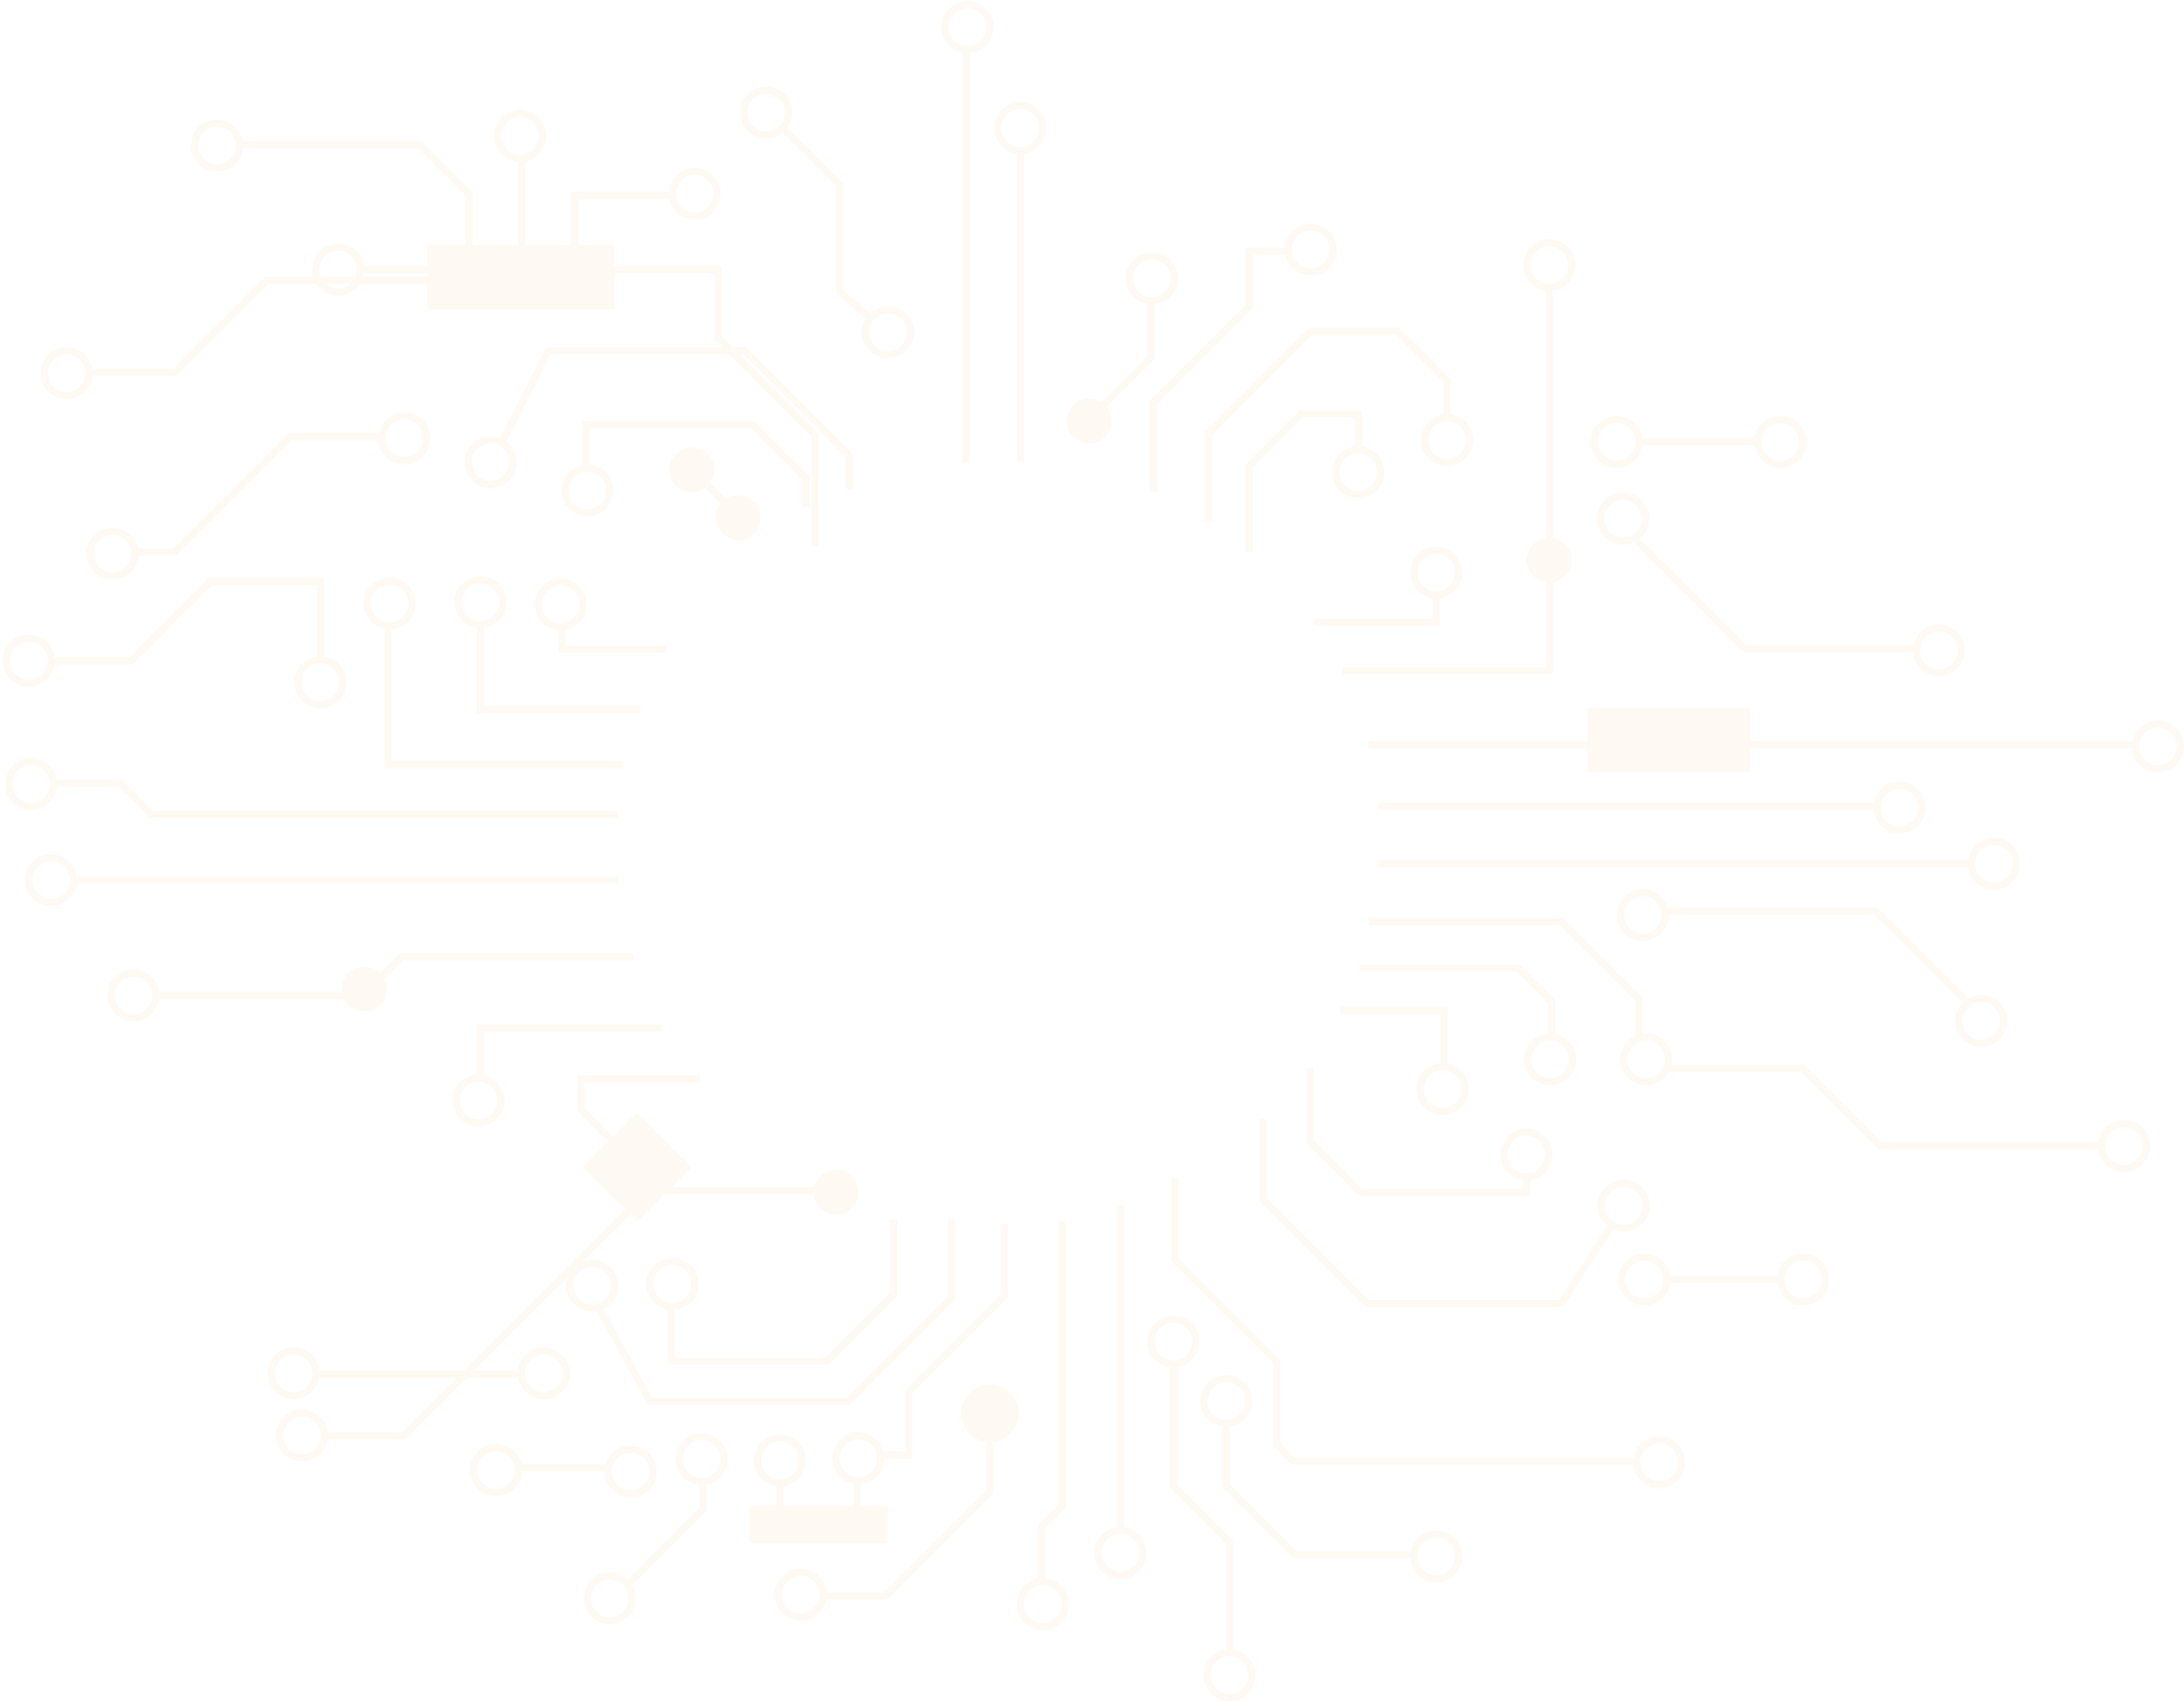 <svg width="814" height="634" viewBox="0 0 814 634" fill="none" xmlns="http://www.w3.org/2000/svg">
<g opacity="0.05">
<path d="M65.782 207.12H51.593C51.404 209.565 50.295 211.847 48.489 213.505C46.683 215.163 44.315 216.074 41.864 216.054C39.413 216.034 37.06 215.084 35.282 213.397C33.503 211.709 32.431 209.409 32.282 206.962C32.134 204.514 32.919 202.101 34.48 200.211C36.04 198.32 38.26 197.092 40.691 196.775C43.122 196.457 45.583 197.075 47.576 198.502C49.57 199.929 50.947 202.06 51.431 204.463H64.682L107.701 161.435H141.169C141.654 159.024 143.035 156.887 145.034 155.455C147.032 154.023 149.5 153.403 151.938 153.721C154.376 154.039 156.602 155.27 158.168 157.166C159.733 159.062 160.521 161.482 160.372 163.936C160.222 166.391 159.147 168.697 157.363 170.39C155.58 172.082 153.22 173.034 150.762 173.054C148.304 173.074 145.929 172.159 144.119 170.496C142.308 168.832 141.196 166.543 141.008 164.091H108.796L65.782 207.12ZM41.93 199.35C40.538 199.35 39.177 199.763 38.02 200.536C36.862 201.31 35.96 202.409 35.428 203.695C34.895 204.982 34.755 206.397 35.027 207.763C35.298 209.128 35.969 210.383 36.953 211.367C37.938 212.352 39.191 213.022 40.557 213.294C41.922 213.566 43.337 213.426 44.623 212.893C45.909 212.36 47.008 211.458 47.782 210.3C48.555 209.143 48.968 207.782 48.968 206.389C48.966 204.523 48.224 202.733 46.905 201.414C45.585 200.094 43.796 199.352 41.93 199.35V199.35ZM150.671 170.398C152.062 170.398 153.422 169.985 154.579 169.211C155.736 168.438 156.637 167.338 157.17 166.052C157.702 164.766 157.841 163.352 157.569 161.987C157.297 160.622 156.627 159.368 155.643 158.384C154.659 157.4 153.405 156.73 152.04 156.458C150.676 156.187 149.261 156.327 147.976 156.859C146.69 157.392 145.591 158.294 144.818 159.451C144.045 160.609 143.633 161.969 143.633 163.361C143.635 165.227 144.377 167.016 145.696 168.336C147.016 169.655 148.805 170.397 150.671 170.398V170.398Z" fill="#FF7A00"/>
<path d="M281.093 156.976L301.588 177.475V188.783H298.932V178.575L279.993 159.632H219.735V173.136C222.18 173.325 224.461 174.435 226.119 176.241C227.777 178.047 228.688 180.415 228.668 182.867C228.648 185.319 227.698 187.672 226.011 189.451C224.324 191.23 222.024 192.302 219.577 192.451C217.13 192.6 214.718 191.814 212.828 190.253C210.937 188.692 209.709 186.472 209.392 184.04C209.075 181.609 209.692 179.147 211.119 177.154C212.546 175.16 214.676 173.782 217.079 173.298V156.976H281.093ZM211.967 182.806C211.966 184.198 212.379 185.559 213.152 186.717C213.925 187.875 215.024 188.778 216.31 189.311C217.596 189.844 219.011 189.984 220.377 189.713C221.742 189.441 222.996 188.771 223.981 187.787C224.965 186.802 225.636 185.548 225.908 184.182C226.179 182.816 226.04 181.401 225.508 180.114C224.975 178.828 224.073 177.728 222.915 176.955C221.758 176.181 220.397 175.768 219.005 175.768C217.139 175.771 215.35 176.513 214.031 177.833C212.711 179.152 211.969 180.942 211.967 182.808V182.806Z" fill="#FF7A00"/>
<path d="M208.22 234.918C205.774 234.731 203.49 233.623 201.829 231.817C200.168 230.011 199.255 227.642 199.273 225.188C199.291 222.734 200.239 220.379 201.926 218.597C203.613 216.816 205.913 215.741 208.361 215.59C210.81 215.439 213.225 216.223 215.118 217.783C217.011 219.344 218.241 221.565 218.56 223.998C218.88 226.431 218.264 228.895 216.838 230.891C215.411 232.887 213.281 234.268 210.876 234.754V240.656H248.384V243.312H208.22V234.918ZM215.986 225.253C215.986 223.861 215.574 222.5 214.801 221.343C214.028 220.186 212.929 219.284 211.643 218.751C210.357 218.218 208.943 218.079 207.578 218.35C206.213 218.622 204.959 219.292 203.975 220.276C202.991 221.261 202.321 222.515 202.05 223.88C201.778 225.245 201.918 226.66 202.45 227.946C202.983 229.232 203.885 230.331 205.042 231.104C206.199 231.878 207.559 232.29 208.951 232.29C210.816 232.288 212.605 231.546 213.924 230.227C215.243 228.908 215.985 227.119 215.986 225.253V225.253Z" fill="#FF7A00"/>
<path d="M177.746 234.05C175.314 233.714 173.1 232.466 171.552 230.56C170.004 228.654 169.237 226.232 169.405 223.782C169.574 221.332 170.666 219.037 172.461 217.361C174.255 215.686 176.619 214.754 179.074 214.754C181.529 214.754 183.893 215.686 185.688 217.361C187.482 219.037 188.574 221.332 188.743 223.782C188.912 226.232 188.144 228.654 186.596 230.56C185.048 232.466 182.834 233.714 180.402 234.05V263.161H238.821V265.817H177.746V234.05ZM186.11 224.449C186.11 223.057 185.698 221.695 184.925 220.537C184.152 219.379 183.052 218.476 181.766 217.943C180.48 217.41 179.065 217.271 177.699 217.542C176.334 217.814 175.08 218.484 174.095 219.469C173.111 220.454 172.44 221.708 172.169 223.074C171.897 224.44 172.037 225.855 172.57 227.142C173.103 228.428 174.005 229.528 175.163 230.301C176.321 231.074 177.682 231.487 179.074 231.487C180.94 231.485 182.728 230.743 184.047 229.423C185.366 228.104 186.108 226.315 186.11 224.449V224.449Z" fill="#FF7A00"/>
<path d="M143.275 234.39C140.866 233.903 138.732 232.521 137.303 230.521C135.874 228.522 135.257 226.054 135.576 223.617C135.896 221.18 137.128 218.955 139.024 217.392C140.92 215.828 143.339 215.043 145.791 215.194C148.244 215.345 150.548 216.422 152.238 218.207C153.927 219.991 154.877 222.351 154.895 224.809C154.912 227.266 153.997 229.639 152.333 231.448C150.669 233.257 148.381 234.367 145.931 234.553V283.685H232.431V286.342H143.275V234.39ZM152.239 224.888C152.239 223.496 151.827 222.134 151.054 220.976C150.28 219.819 149.181 218.916 147.895 218.383C146.609 217.85 145.194 217.71 143.829 217.981C142.463 218.253 141.209 218.923 140.225 219.907C139.24 220.892 138.57 222.146 138.298 223.512C138.026 224.877 138.165 226.293 138.698 227.579C139.231 228.866 140.133 229.966 141.29 230.739C142.448 231.513 143.808 231.926 145.2 231.926C147.066 231.924 148.855 231.182 150.174 229.863C151.494 228.543 152.236 226.754 152.239 224.888Z" fill="#FF7A00"/>
<path d="M215.211 400.781H260.751V403.438H217.867V412.915L228.548 423.599L237.45 414.695L257.728 434.979L237.45 455.262L217.17 434.979L226.669 425.478L215.211 414.015V400.781Z" fill="#FF7A00"/>
<path d="M334.395 454.438V483.075L308.823 508.652H248.691V488.031C246.28 487.553 244.14 486.177 242.703 484.181C241.267 482.186 240.641 479.719 240.952 477.28C241.264 474.84 242.489 472.61 244.381 471.04C246.273 469.469 248.69 468.675 251.144 468.819C253.599 468.962 255.907 470.031 257.604 471.811C259.3 473.591 260.258 475.949 260.284 478.408C260.309 480.867 259.401 483.244 257.742 485.059C256.084 486.874 253.798 487.992 251.347 488.186V505.996H307.723L331.739 481.974V454.438H334.395ZM257.628 478.523C257.628 477.131 257.216 475.77 256.442 474.612C255.669 473.454 254.569 472.552 253.283 472.019C251.997 471.486 250.582 471.347 249.216 471.619C247.851 471.891 246.597 472.561 245.613 473.546C244.629 474.531 243.958 475.785 243.687 477.151C243.416 478.517 243.556 479.932 244.089 481.219C244.622 482.505 245.524 483.604 246.682 484.378C247.839 485.151 249.2 485.563 250.592 485.563C252.458 485.561 254.247 484.819 255.566 483.499C256.886 482.179 257.627 480.39 257.628 478.523V478.523Z" fill="#FF7A00"/>
<path d="M355.905 454.437V484.269L316.979 523.202L316.589 523.592H241.465L222.367 488.672C219.949 489.09 217.463 488.576 215.409 487.233C213.356 485.889 211.888 483.817 211.302 481.434C210.716 479.05 211.055 476.534 212.252 474.391C213.448 472.248 215.412 470.639 217.748 469.887C220.084 469.136 222.618 469.298 224.838 470.342C227.059 471.386 228.801 473.233 229.714 475.511C230.627 477.79 230.642 480.329 229.756 482.618C228.87 484.907 227.15 486.774 224.941 487.844L243.039 520.935H315.489L353.25 483.169V454.437H355.905ZM227.759 479.12C227.759 477.728 227.346 476.367 226.573 475.21C225.8 474.053 224.701 473.151 223.415 472.618C222.13 472.085 220.715 471.946 219.35 472.218C217.985 472.489 216.732 473.159 215.748 474.144C214.764 475.128 214.094 476.382 213.822 477.747C213.551 479.112 213.69 480.527 214.222 481.813C214.755 483.099 215.657 484.198 216.814 484.971C217.971 485.745 219.331 486.157 220.723 486.157C222.588 486.155 224.375 485.412 225.693 484.093C227.011 482.773 227.753 480.985 227.754 479.12H227.759Z" fill="#FF7A00"/>
<path d="M289.32 553.866C286.888 553.529 284.674 552.282 283.126 550.376C281.578 548.47 280.81 546.048 280.979 543.598C281.147 541.148 282.239 538.853 284.034 537.177C285.829 535.501 288.193 534.569 290.648 534.569C293.103 534.569 295.467 535.501 297.261 537.177C299.056 538.853 300.148 541.148 300.317 543.598C300.485 546.048 299.718 548.47 298.17 550.376C296.622 552.282 294.408 553.529 291.976 553.866V561.251H317.997V552.983C316.305 552.639 314.735 551.85 313.45 550.697C312.165 549.544 311.211 548.068 310.687 546.423C310.163 544.778 310.088 543.022 310.47 541.338C310.851 539.654 311.675 538.102 312.857 536.843C314.039 535.584 315.535 534.664 317.191 534.177C318.848 533.69 320.604 533.655 322.279 534.074C323.954 534.494 325.486 535.353 326.717 536.563C327.949 537.773 328.835 539.29 329.284 540.957H337.425V518.129L372.974 482.572V456.229H375.63V483.679L340.081 519.23V543.614H329.612C329.576 546.034 328.637 548.353 326.979 550.116C325.322 551.88 323.065 552.959 320.653 553.144V561.251H330.86V574.996H279.478V561.251H289.32V553.866ZM297.659 544.26C297.66 542.868 297.247 541.507 296.474 540.349C295.701 539.191 294.602 538.288 293.316 537.755C292.03 537.222 290.615 537.082 289.25 537.354C287.884 537.625 286.63 538.295 285.645 539.28C284.661 540.264 283.99 541.518 283.719 542.884C283.447 544.25 283.586 545.665 284.119 546.952C284.651 548.238 285.553 549.338 286.711 550.111C287.868 550.885 289.229 551.298 290.621 551.298C292.487 551.296 294.276 550.554 295.595 549.235C296.915 547.916 297.657 546.127 297.659 544.26V544.26ZM326.96 543.481C326.961 542.089 326.548 540.728 325.775 539.57C325.002 538.412 323.903 537.509 322.617 536.976C321.331 536.443 319.916 536.303 318.551 536.574C317.185 536.846 315.931 537.516 314.946 538.5C313.962 539.485 313.291 540.739 313.02 542.105C312.748 543.47 312.887 544.886 313.42 546.172C313.952 547.459 314.854 548.558 316.012 549.332C317.169 550.106 318.53 550.519 319.922 550.519C321.788 550.516 323.576 549.774 324.896 548.455C326.215 547.136 326.958 545.347 326.96 543.481V543.481Z" fill="#FF7A00"/>
<path d="M455.707 554.344V531.722C453.275 531.385 451.061 530.138 449.513 528.232C447.965 526.326 447.198 523.904 447.366 521.454C447.535 519.004 448.627 516.709 450.421 515.033C452.216 513.357 454.58 512.425 457.035 512.425C459.49 512.425 461.854 513.357 463.649 515.033C465.443 516.709 466.535 519.004 466.704 521.454C466.873 523.904 466.105 526.326 464.557 528.232C463.009 530.138 460.795 531.385 458.363 531.722V553.237L483.278 578.153H525.805C526.289 575.742 527.67 573.605 529.669 572.173C531.668 570.741 534.135 570.122 536.573 570.439C539.011 570.757 541.238 571.988 542.803 573.884C544.369 575.78 545.156 578.2 545.007 580.655C544.858 583.109 543.783 585.416 541.999 587.108C540.215 588.8 537.856 589.752 535.398 589.772C532.939 589.792 530.565 588.878 528.754 587.214C526.944 585.55 525.832 583.261 525.643 580.81H482.171L455.707 554.344ZM464.071 522.121C464.071 520.728 463.659 519.367 462.886 518.209C462.113 517.051 461.013 516.148 459.727 515.615C458.441 515.082 457.026 514.943 455.66 515.214C454.295 515.486 453.041 516.156 452.056 517.141C451.072 518.125 450.401 519.38 450.13 520.746C449.858 522.112 449.998 523.527 450.531 524.814C451.064 526.1 451.966 527.2 453.124 527.973C454.282 528.746 455.643 529.159 457.035 529.158C458.902 529.156 460.691 528.413 462.011 527.091C463.33 525.77 464.071 523.979 464.071 522.112V522.121ZM535.304 587.108C536.696 587.107 538.056 586.694 539.213 585.921C540.369 585.147 541.271 584.048 541.803 582.762C542.335 581.476 542.474 580.061 542.202 578.696C541.931 577.331 541.26 576.077 540.276 575.093C539.292 574.109 538.039 573.439 536.674 573.168C535.309 572.896 533.894 573.036 532.609 573.569C531.323 574.101 530.225 575.003 529.452 576.161C528.679 577.318 528.266 578.678 528.266 580.07C528.268 581.936 529.01 583.726 530.33 585.045C531.649 586.365 533.438 587.106 535.304 587.108V587.108Z" fill="#FF7A00"/>
<path d="M481.429 545.858L474.526 538.955V508.01L436.976 470.461L436.587 470.071V439.043H439.243V468.971L476.793 506.527L477.182 506.914V537.864L482.529 543.21H608.793V543.394C609.198 540.965 610.514 538.782 612.471 537.288C614.428 535.794 616.881 535.102 619.33 535.352C621.779 535.601 624.042 536.774 625.657 538.633C627.273 540.491 628.12 542.894 628.028 545.355C627.935 547.816 626.91 550.149 625.159 551.881C623.409 553.612 621.065 554.612 618.603 554.677C616.142 554.742 613.749 553.868 611.909 552.231C610.07 550.595 608.922 548.319 608.7 545.866L481.429 545.858ZM618.352 552.016C619.743 552.016 621.103 551.603 622.261 550.83C623.418 550.057 624.319 548.958 624.852 547.672C625.384 546.386 625.524 544.971 625.252 543.606C624.981 542.241 624.311 540.987 623.327 540.002C622.343 539.018 621.089 538.348 619.724 538.076C618.359 537.805 616.945 537.944 615.659 538.477C614.373 539.009 613.275 539.912 612.501 541.069C611.728 542.226 611.316 543.587 611.316 544.979C611.315 546.846 612.056 548.637 613.375 549.959C614.695 551.28 616.485 552.023 618.352 552.025V552.016Z" fill="#FF7A00"/>
<path d="M506.501 445.668L486.903 426.065V398.026H489.559V424.965L507.601 443.011H567.562V439.892C565.13 439.556 562.916 438.309 561.368 436.403C559.82 434.497 559.053 432.074 559.221 429.624C559.39 427.174 560.482 424.879 562.277 423.204C564.071 421.528 566.435 420.596 568.89 420.596C571.345 420.596 573.709 421.528 575.504 423.204C577.299 424.879 578.391 427.174 578.559 429.624C578.728 432.074 577.96 434.497 576.412 436.403C574.864 438.309 572.65 439.556 570.218 439.892V445.664L506.501 445.668ZM575.926 430.296C575.927 428.903 575.514 427.542 574.741 426.384C573.968 425.226 572.868 424.323 571.582 423.79C570.296 423.257 568.881 423.117 567.515 423.389C566.15 423.661 564.896 424.331 563.911 425.316C562.927 426.3 562.257 427.555 561.985 428.921C561.714 430.286 561.853 431.702 562.386 432.989C562.919 434.275 563.821 435.374 564.979 436.148C566.137 436.921 567.498 437.334 568.89 437.333C570.756 437.331 572.544 436.589 573.863 435.27C575.182 433.951 575.924 432.162 575.926 430.296V430.296Z" fill="#FF7A00"/>
<path d="M622.507 478.192C622.171 480.624 620.924 482.839 619.018 484.387C617.113 485.936 614.69 486.703 612.241 486.535C609.792 486.366 607.498 485.274 605.822 483.479C604.147 481.684 603.215 479.319 603.215 476.864C603.215 474.408 604.147 472.044 605.822 470.248C607.498 468.453 609.792 467.361 612.241 467.193C614.69 467.024 617.113 467.791 619.018 469.34C620.924 470.888 622.171 473.103 622.507 475.535H662.458C662.795 473.103 664.042 470.888 665.947 469.34C667.853 467.791 670.275 467.024 672.724 467.193C675.174 467.361 677.468 468.453 679.143 470.248C680.819 472.044 681.75 474.408 681.75 476.864C681.75 479.319 680.819 481.684 679.143 483.479C677.468 485.274 675.174 486.366 672.724 486.535C670.275 486.703 667.853 485.936 665.947 484.387C664.042 482.839 662.795 480.624 662.458 478.192H622.507ZM612.906 469.826C611.515 469.827 610.154 470.24 608.998 471.013C607.841 471.787 606.939 472.886 606.407 474.172C605.875 475.458 605.736 476.873 606.008 478.238C606.279 479.603 606.95 480.857 607.934 481.841C608.918 482.825 610.172 483.495 611.536 483.766C612.901 484.037 614.316 483.898 615.601 483.365C616.887 482.832 617.985 481.931 618.758 480.773C619.531 479.616 619.944 478.255 619.944 476.864C619.943 474.997 619.202 473.206 617.882 471.886C616.562 470.565 614.773 469.823 612.906 469.822V469.826ZM672.066 483.897C673.457 483.896 674.817 483.483 675.974 482.71C677.131 481.936 678.032 480.837 678.565 479.551C679.097 478.265 679.236 476.85 678.964 475.485C678.692 474.12 678.022 472.866 677.038 471.882C676.054 470.898 674.8 470.228 673.436 469.957C672.071 469.685 670.656 469.825 669.371 470.358C668.085 470.89 666.986 471.792 666.213 472.95C665.44 474.107 665.028 475.467 665.028 476.859C665.03 478.726 665.772 480.515 667.091 481.834C668.411 483.154 670.2 483.896 672.066 483.897V483.897Z" fill="#FF7A00"/>
<path d="M539.584 396.375C541.994 396.86 544.131 398.241 545.562 400.24C546.994 402.239 547.613 404.708 547.296 407.146C546.978 409.584 545.747 411.812 543.852 413.377C541.956 414.943 539.537 415.731 537.083 415.582C534.629 415.432 532.323 414.357 530.631 412.573C528.939 410.789 527.987 408.429 527.967 405.97C527.948 403.511 528.862 401.136 530.525 399.325C532.188 397.514 534.476 396.402 536.928 396.214V377.924H499.42V375.267H539.584V396.375ZM530.622 405.877C530.622 407.269 531.034 408.63 531.807 409.788C532.581 410.946 533.68 411.849 534.966 412.382C536.252 412.915 537.667 413.055 539.033 412.783C540.398 412.512 541.653 411.841 542.637 410.857C543.621 409.872 544.292 408.617 544.563 407.252C544.835 405.886 544.695 404.47 544.162 403.184C543.629 401.897 542.727 400.798 541.569 400.025C540.411 399.251 539.05 398.839 537.658 398.839C535.793 398.841 534.005 399.584 532.686 400.903C531.367 402.222 530.625 404.011 530.622 405.877Z" fill="#FF7A00"/>
<path d="M579.63 372.766V385.327C582.041 385.811 584.179 387.193 585.611 389.193C587.042 391.192 587.662 393.661 587.345 396.1C587.027 398.539 585.796 400.767 583.9 402.333C582.004 403.899 579.584 404.687 577.129 404.538C574.675 404.388 572.368 403.313 570.676 401.528C568.983 399.744 568.031 397.383 568.012 394.924C567.992 392.464 568.906 390.089 570.57 388.277C572.234 386.466 574.523 385.354 576.975 385.165V373.875L565.204 362.102H506.604V359.446H566.305L579.63 372.766ZM570.667 394.83C570.667 396.223 571.08 397.584 571.853 398.741C572.626 399.899 573.725 400.801 575.011 401.334C576.298 401.867 577.713 402.007 579.078 401.735C580.443 401.463 581.697 400.793 582.682 399.808C583.666 398.824 584.336 397.569 584.608 396.204C584.879 394.838 584.74 393.423 584.207 392.136C583.675 390.85 582.772 389.751 581.615 388.977C580.458 388.204 579.097 387.791 577.705 387.791C575.839 387.793 574.05 388.535 572.73 389.855C571.411 391.174 570.669 392.964 570.667 394.83V394.83Z" fill="#FF7A00"/>
<path d="M671.239 399.427H622.059C621.327 400.78 620.285 401.939 619.017 402.809C617.749 403.68 616.292 404.235 614.767 404.431C613.242 404.627 611.692 404.457 610.246 403.935C608.799 403.413 607.498 402.555 606.449 401.431C605.399 400.306 604.633 398.949 604.212 397.469C603.791 395.99 603.728 394.432 604.028 392.924C604.328 391.415 604.983 390 605.938 388.795C606.893 387.59 608.121 386.629 609.521 385.992V372.951L581.324 344.745H510.175V342.089H582.431L612.188 371.851V385.213C612.638 385.148 613.092 385.115 613.546 385.115C614.985 385.116 616.406 385.436 617.706 386.054C619.005 386.672 620.151 387.571 621.06 388.687C621.969 389.803 622.619 391.107 622.961 392.504C623.304 393.902 623.331 395.359 623.041 396.769H672.35L701.328 425.751H781.994C782.331 423.318 783.578 421.103 785.484 419.554C787.39 418.005 789.812 417.237 792.262 417.406C794.712 417.574 797.007 418.667 798.683 420.462C800.359 422.258 801.291 424.623 801.291 427.079C801.291 429.535 800.359 431.9 798.683 433.696C797.007 435.491 794.712 436.584 792.262 436.752C789.812 436.921 787.39 436.153 785.484 434.604C783.578 433.055 782.331 430.841 781.994 428.407H700.217L671.239 399.427ZM613.535 387.774C612.144 387.774 610.784 388.188 609.627 388.961C608.47 389.735 607.569 390.834 607.037 392.12C606.504 393.406 606.366 394.821 606.637 396.186C606.909 397.551 607.579 398.805 608.563 399.789C609.547 400.773 610.801 401.443 612.166 401.714C613.531 401.985 614.945 401.846 616.231 401.313C617.516 400.78 618.615 399.878 619.388 398.721C620.161 397.564 620.574 396.203 620.574 394.812C620.572 392.945 619.83 391.156 618.51 389.836C617.19 388.517 615.401 387.775 613.535 387.774V387.774ZM791.582 434.121C792.974 434.122 794.335 433.709 795.493 432.936C796.65 432.162 797.553 431.063 798.086 429.777C798.619 428.491 798.759 427.075 798.487 425.709C798.216 424.344 797.546 423.089 796.562 422.104C795.577 421.12 794.323 420.449 792.958 420.177C791.593 419.905 790.177 420.044 788.891 420.577C787.605 421.11 786.506 422.012 785.732 423.17C784.959 424.328 784.546 425.689 784.546 427.081C784.548 428.947 785.29 430.736 786.609 432.056C787.928 433.375 789.716 434.118 791.582 434.121V434.121Z" fill="#FF7A00"/>
<path d="M513.155 320.572H733.594C733.931 318.139 735.177 315.925 737.083 314.376C738.989 312.827 741.411 312.06 743.86 312.229C746.31 312.397 748.604 313.489 750.279 315.285C751.954 317.08 752.886 319.444 752.886 321.9C752.886 324.356 751.954 326.72 750.279 328.515C748.604 330.31 746.31 331.402 743.86 331.571C741.411 331.739 738.989 330.972 737.083 329.423C735.177 327.875 733.931 325.661 733.594 323.228H513.155V320.572ZM743.182 328.937C744.574 328.938 745.935 328.525 747.093 327.752C748.251 326.978 749.153 325.879 749.686 324.593C750.219 323.306 750.359 321.89 750.087 320.525C749.816 319.159 749.145 317.904 748.161 316.92C747.176 315.935 745.922 315.265 744.557 314.993C743.191 314.721 741.776 314.861 740.49 315.394C739.204 315.927 738.104 316.83 737.331 317.988C736.558 319.146 736.146 320.507 736.146 321.9C736.147 323.767 736.889 325.558 738.209 326.878C739.529 328.198 741.319 328.941 743.186 328.942L743.182 328.937Z" fill="#FF7A00"/>
<path d="M489.893 233.246V230.59H533.974V222.994C531.542 222.658 529.328 221.411 527.78 219.505C526.232 217.599 525.465 215.176 525.633 212.726C525.802 210.276 526.894 207.981 528.688 206.306C530.483 204.63 532.847 203.698 535.302 203.698C537.757 203.698 540.121 204.63 541.916 206.306C543.71 207.981 544.802 210.276 544.971 212.726C545.14 215.176 544.372 217.599 542.824 219.505C541.276 221.411 539.062 222.658 536.63 222.994V233.246H489.893ZM542.347 213.391C542.347 211.999 541.934 210.637 541.161 209.48C540.387 208.322 539.288 207.42 538.002 206.887C536.715 206.354 535.3 206.215 533.935 206.487C532.57 206.759 531.316 207.429 530.331 208.414C529.347 209.399 528.677 210.653 528.406 212.019C528.134 213.385 528.274 214.8 528.807 216.087C529.34 217.373 530.243 218.472 531.4 219.245C532.558 220.019 533.919 220.431 535.311 220.431C537.175 220.427 538.962 219.683 540.279 218.364C541.596 217.044 542.337 215.256 542.338 213.391H542.347Z" fill="#FF7A00"/>
<path d="M464.268 205.876V173.055L484.463 152.854H507.552V166.394C509.985 166.73 512.199 167.978 513.748 169.884C515.296 171.79 516.064 174.214 515.895 176.664C515.727 179.115 514.634 181.41 512.839 183.086C511.044 184.762 508.68 185.695 506.224 185.695C503.768 185.695 501.404 184.762 499.609 183.086C497.814 181.41 496.722 179.115 496.553 176.664C496.384 174.214 497.152 171.79 498.7 169.884C500.249 167.978 502.463 166.73 504.896 166.394V155.511H485.563L466.923 174.155V205.876H464.268ZM499.186 175.99C499.185 177.383 499.598 178.744 500.371 179.902C501.144 181.06 502.243 181.963 503.529 182.496C504.815 183.029 506.23 183.169 507.596 182.897C508.961 182.626 510.215 181.956 511.2 180.971C512.184 179.987 512.855 178.732 513.127 177.367C513.398 176.001 513.259 174.586 512.727 173.299C512.194 172.013 511.292 170.913 510.134 170.139C508.977 169.366 507.616 168.953 506.224 168.953C504.358 168.955 502.568 169.697 501.248 171.017C499.929 172.338 499.187 174.128 499.186 175.995V175.99Z" fill="#FF7A00"/>
<path d="M112.536 525.257C114.875 525.26 117.135 526.108 118.899 527.645C120.662 529.182 121.812 531.305 122.135 533.622H150.118L241.309 442.426H303.459C303.941 440.377 305.177 438.585 306.921 437.407C308.665 436.229 310.788 435.751 312.869 436.068C314.949 436.386 316.833 437.475 318.147 439.12C319.46 440.765 320.106 442.844 319.955 444.943C319.805 447.043 318.869 449.009 317.335 450.449C315.801 451.89 313.78 452.7 311.676 452.717C309.571 452.735 307.538 451.959 305.98 450.544C304.422 449.129 303.454 447.179 303.268 445.082H242.418L151.226 536.279H122.144C121.889 538.122 121.109 539.853 119.897 541.265C118.686 542.676 117.094 543.71 115.311 544.241C113.528 544.772 111.63 544.779 109.843 544.261C108.057 543.742 106.457 542.721 105.235 541.318C104.013 539.915 103.221 538.19 102.953 536.348C102.685 534.507 102.952 532.628 103.722 530.934C104.493 529.241 105.735 527.805 107.299 526.798C108.864 525.791 110.685 525.256 112.545 525.257H112.536ZM112.536 541.99C113.928 541.99 115.289 541.577 116.446 540.804C117.604 540.03 118.506 538.931 119.038 537.644C119.571 536.358 119.71 534.943 119.439 533.577C119.167 532.212 118.497 530.957 117.513 529.973C116.528 528.988 115.274 528.318 113.909 528.046C112.544 527.775 111.129 527.914 109.843 528.447C108.557 528.98 107.457 529.882 106.684 531.039C105.911 532.197 105.498 533.558 105.498 534.951C105.5 536.817 106.242 538.607 107.561 539.926C108.881 541.246 110.67 541.988 112.536 541.99Z" fill="#FF7A00"/>
<path d="M19.041 318.282C21.381 318.285 23.64 319.133 25.404 320.67C27.168 322.207 28.317 324.33 28.64 326.648H230.525V329.304H28.64C28.385 331.147 27.605 332.878 26.393 334.29C25.182 335.702 23.59 336.735 21.807 337.266C20.024 337.798 18.126 337.804 16.34 337.286C14.553 336.768 12.953 335.746 11.731 334.343C10.51 332.94 9.717 331.215 9.449 329.374C9.181 327.533 9.448 325.653 10.219 323.96C10.989 322.266 12.231 320.83 13.795 319.824C15.36 318.817 17.181 318.282 19.041 318.282ZM19.041 335.013C20.433 335.013 21.793 334.601 22.95 333.827C24.107 333.054 25.009 331.955 25.541 330.669C26.074 329.383 26.213 327.968 25.942 326.603C25.67 325.238 25 323.984 24.016 323C23.032 322.015 21.779 321.345 20.414 321.074C19.049 320.802 17.634 320.942 16.349 321.474C15.063 322.007 13.964 322.909 13.191 324.066C12.418 325.223 12.005 326.584 12.005 327.976C12.007 329.842 12.749 331.631 14.068 332.95C15.387 334.27 17.175 335.012 19.041 335.013Z" fill="#FF7A00"/>
<path d="M11.635 282.495C13.923 282.498 16.136 283.31 17.884 284.786C19.632 286.262 20.803 288.309 21.189 290.564H45.345L56.995 302.218H230.31V304.874H55.9L44.249 293.221H21.28C21.081 295.083 20.347 296.848 19.166 298.302C17.985 299.755 16.409 300.836 14.627 301.412C12.846 301.989 10.935 302.037 9.127 301.551C7.319 301.065 5.69 300.065 4.438 298.672C3.186 297.28 2.363 295.554 2.071 293.704C1.778 291.854 2.028 289.959 2.789 288.248C3.55 286.537 4.791 285.083 6.361 284.062C7.93 283.041 9.762 282.497 11.635 282.495ZM11.635 299.229C13.027 299.229 14.388 298.817 15.546 298.044C16.704 297.27 17.606 296.171 18.139 294.884C18.672 293.598 18.812 292.182 18.54 290.816C18.269 289.451 17.598 288.196 16.614 287.212C15.629 286.227 14.375 285.556 13.01 285.285C11.644 285.013 10.229 285.153 8.943 285.686C7.657 286.219 6.557 287.122 5.784 288.28C5.011 289.438 4.599 290.799 4.599 292.191C4.603 294.056 5.346 295.843 6.665 297.161C7.984 298.479 9.771 299.22 11.635 299.222V299.229Z" fill="#FF7A00"/>
<path d="M330.942 133.511C329.219 133.511 327.527 133.053 326.04 132.181C324.554 131.31 323.326 130.058 322.485 128.554C321.643 127.05 321.218 125.349 321.252 123.626C321.287 121.903 321.781 120.22 322.682 118.752L311.691 109.496V69.387L291.714 49.408C289.821 50.979 287.402 51.772 284.946 51.627C282.491 51.482 280.182 50.411 278.485 48.629C276.789 46.847 275.832 44.488 275.808 42.028C275.784 39.567 276.694 37.19 278.355 35.375C280.016 33.56 282.303 32.443 284.756 32.25C287.208 32.057 289.642 32.803 291.566 34.335C293.49 35.868 294.761 38.074 295.122 40.508C295.482 42.942 294.906 45.422 293.509 47.447L314.347 68.287V108.252L324.366 116.686C325.525 115.615 326.927 114.843 328.452 114.438C329.976 114.032 331.576 114.004 333.114 114.358C334.651 114.711 336.079 115.435 337.273 116.466C338.468 117.497 339.392 118.804 339.967 120.273C340.542 121.742 340.749 123.33 340.571 124.898C340.393 126.466 339.835 127.966 338.945 129.269C338.055 130.572 336.861 131.638 335.466 132.375C334.071 133.111 332.517 133.496 330.94 133.495L330.942 133.511ZM285.535 34.906C284.143 34.906 282.782 35.318 281.624 36.091C280.466 36.865 279.564 37.964 279.031 39.25C278.498 40.536 278.358 41.952 278.63 43.318C278.901 44.684 279.571 45.938 280.555 46.923C281.539 47.907 282.794 48.578 284.159 48.85C285.524 49.122 286.939 48.983 288.226 48.45C289.512 47.917 290.611 47.015 291.385 45.857C292.158 44.699 292.571 43.338 292.571 41.946C292.571 40.078 291.83 38.288 290.511 36.966C289.191 35.645 287.402 34.902 285.535 34.899V34.906ZM330.942 116.779C329.55 116.78 328.19 117.193 327.034 117.966C325.877 118.74 324.975 119.839 324.443 121.125C323.911 122.411 323.772 123.826 324.044 125.191C324.315 126.556 324.986 127.81 325.97 128.794C326.954 129.778 328.207 130.448 329.572 130.719C330.937 130.991 332.352 130.851 333.637 130.318C334.923 129.786 336.021 128.884 336.794 127.726C337.567 126.569 337.98 125.209 337.98 123.817C337.98 121.949 337.239 120.158 335.919 118.837C334.599 117.516 332.809 116.774 330.942 116.773V116.779Z" fill="#FF7A00"/>
<path d="M20.298 245.027H48.245L77.811 215.445H120.914V244.74C123.34 245.125 125.53 246.417 127.04 248.354C128.551 250.291 129.27 252.73 129.052 255.177C128.835 257.625 127.697 259.898 125.868 261.538C124.039 263.179 121.656 264.064 119.2 264.015C116.744 263.966 114.399 262.986 112.637 261.274C110.875 259.562 109.829 257.244 109.709 254.79C109.59 252.336 110.406 249.928 111.993 248.053C113.579 246.178 115.819 244.974 118.258 244.687V218.102H78.918L49.342 247.684H20.267C19.894 250.114 18.613 252.311 16.683 253.833C14.753 255.354 12.317 256.086 9.868 255.88C7.419 255.675 5.139 254.548 3.489 252.726C1.839 250.904 0.942 248.524 0.979 246.066C1.016 243.608 1.984 241.256 3.688 239.485C5.392 237.713 7.704 236.655 10.158 236.523C12.612 236.391 15.025 237.196 16.909 238.774C18.792 240.353 20.007 242.588 20.307 245.027H20.298ZM112.369 254.312C112.368 255.704 112.781 257.066 113.554 258.224C114.327 259.382 115.426 260.284 116.712 260.817C117.998 261.351 119.413 261.49 120.779 261.219C122.144 260.947 123.398 260.277 124.383 259.293C125.367 258.308 126.038 257.054 126.31 255.688C126.581 254.323 126.442 252.907 125.909 251.621C125.377 250.334 124.475 249.235 123.317 248.461C122.16 247.687 120.799 247.274 119.407 247.274C117.54 247.275 115.75 248.016 114.429 249.336C113.109 250.655 112.365 252.445 112.362 254.312H112.369ZM10.686 239.165C9.294 239.165 7.934 239.578 6.777 240.351C5.62 241.125 4.718 242.224 4.186 243.51C3.653 244.796 3.514 246.211 3.785 247.576C4.057 248.941 4.727 250.195 5.711 251.179C6.695 252.163 7.948 252.834 9.313 253.105C10.678 253.377 12.093 253.237 13.378 252.705C14.664 252.172 15.763 251.27 16.536 250.113C17.309 248.955 17.722 247.595 17.722 246.203C17.72 244.336 16.977 242.546 15.657 241.226C14.336 239.907 12.546 239.165 10.679 239.165H10.686Z" fill="#FF7A00"/>
<path d="M135.612 99.176H268.961V125.352L305.107 161.509V203.557H302.451V162.609L266.305 126.454V101.833H135.612C135.276 104.265 134.029 106.48 132.124 108.028C130.218 109.577 127.796 110.344 125.347 110.176C122.897 110.007 120.603 108.915 118.928 107.12C117.252 105.324 116.32 102.96 116.32 100.504C116.32 98.049 117.252 95.684 118.928 93.889C120.603 92.094 122.897 91.002 125.347 90.833C127.796 90.665 130.218 91.432 132.124 92.981C134.029 94.529 135.276 96.744 135.612 99.176ZM126.014 93.467C124.622 93.467 123.262 93.88 122.105 94.653C120.948 95.426 120.046 96.525 119.513 97.811C118.981 99.097 118.841 100.512 119.113 101.877C119.384 103.243 120.055 104.497 121.039 105.481C122.023 106.465 123.276 107.135 124.641 107.407C126.006 107.678 127.421 107.539 128.706 107.006C129.992 106.474 131.091 105.572 131.864 104.414C132.637 103.257 133.05 101.896 133.05 100.504C133.047 98.64 132.306 96.852 130.989 95.533C129.671 94.214 127.884 93.471 126.02 93.467H126.014Z" fill="#FF7A00"/>
<path d="M258.943 81.93C256.707 81.926 254.541 81.152 252.809 79.736C251.078 78.32 249.889 76.351 249.441 74.159H215.459V91.291H229.069V115.2H159.166V105.772H99.944L65.594 140.133H34.48C34.221 142.577 33.044 144.83 31.188 146.439C29.331 148.048 26.934 148.892 24.479 148.801C22.024 148.71 19.696 147.69 17.963 145.948C16.231 144.206 15.225 141.872 15.147 139.416C15.069 136.961 15.926 134.567 17.545 132.719C19.163 130.871 21.423 129.706 23.867 129.46C26.311 129.213 28.757 129.904 30.711 131.392C32.666 132.88 33.983 135.055 34.396 137.477H64.496L98.85 103.115H159.168V91.296H173.372V72.723L155.928 55.274H90.533C90.273 57.718 89.094 59.973 87.235 61.582C85.377 63.19 82.976 64.033 80.52 63.939C78.064 63.845 75.736 62.821 74.005 61.075C72.275 59.329 71.272 56.991 71.199 54.534C71.126 52.077 71.99 49.683 73.614 47.838C75.238 45.993 77.502 44.834 79.949 44.595C82.395 44.356 84.841 45.055 86.791 46.551C88.742 48.047 90.051 50.228 90.455 52.653V52.617H157.025L176.026 71.622V91.296H193.088V60.323C190.642 60.137 188.358 59.028 186.697 57.222C185.036 55.416 184.123 53.047 184.14 50.593C184.158 48.14 185.107 45.784 186.794 44.002C188.481 42.221 190.781 41.146 193.229 40.995C195.678 40.844 198.092 41.628 199.986 43.189C201.879 44.75 203.109 46.971 203.428 49.404C203.747 51.837 203.132 54.3 201.705 56.297C200.279 58.293 198.148 59.674 195.744 60.16V91.296H212.803V71.507H249.28C249.422 69.626 250.11 67.828 251.259 66.333C252.409 64.837 253.969 63.71 255.749 63.088C257.529 62.466 259.452 62.377 261.282 62.833C263.112 63.288 264.77 64.267 266.052 65.65C267.334 67.033 268.184 68.76 268.499 70.62C268.815 72.48 268.58 74.391 267.826 76.119C267.071 77.848 265.829 79.319 264.251 80.351C262.673 81.384 260.829 81.934 258.943 81.934V81.93ZM24.842 132.067C23.45 132.067 22.09 132.479 20.933 133.253C19.776 134.026 18.874 135.125 18.341 136.411C17.809 137.697 17.669 139.112 17.941 140.477C18.212 141.842 18.883 143.096 19.866 144.08C20.851 145.065 22.104 145.735 23.469 146.006C24.834 146.278 26.248 146.138 27.534 145.606C28.82 145.073 29.919 144.171 30.692 143.014C31.465 141.857 31.878 140.496 31.878 139.104C31.876 137.238 31.134 135.449 29.815 134.13C28.496 132.81 26.707 132.068 24.842 132.067ZM80.896 47.205C79.504 47.204 78.143 47.617 76.986 48.39C75.828 49.163 74.925 50.263 74.392 51.549C73.859 52.835 73.72 54.251 73.991 55.617C74.262 56.982 74.933 58.237 75.917 59.221C76.901 60.206 78.155 60.877 79.52 61.149C80.886 61.421 82.301 61.281 83.587 60.748C84.873 60.216 85.973 59.313 86.746 58.156C87.519 56.998 87.932 55.637 87.932 54.245C87.93 52.379 87.188 50.59 85.869 49.27C84.55 47.95 82.762 47.208 80.896 47.205ZM200.854 50.658C200.854 49.266 200.441 47.906 199.668 46.748C198.895 45.591 197.796 44.689 196.511 44.156C195.225 43.624 193.81 43.484 192.446 43.756C191.081 44.028 189.827 44.698 188.843 45.682C187.859 46.666 187.189 47.92 186.918 49.285C186.646 50.65 186.785 52.065 187.318 53.351C187.85 54.637 188.752 55.736 189.909 56.51C191.066 57.283 192.427 57.696 193.818 57.696C195.684 57.694 197.472 56.952 198.791 55.633C200.111 54.313 200.852 52.524 200.854 50.658ZM258.943 65.2C257.551 65.2 256.19 65.612 255.032 66.386C253.874 67.159 252.972 68.259 252.439 69.545C251.906 70.832 251.766 72.247 252.038 73.613C252.309 74.979 252.98 76.233 253.964 77.218C254.948 78.203 256.203 78.873 257.568 79.145C258.934 79.416 260.349 79.276 261.635 78.743C262.921 78.21 264.02 77.308 264.794 76.15C265.567 74.992 265.979 73.63 265.979 72.238C265.976 70.372 265.234 68.583 263.915 67.264C262.596 65.945 260.808 65.203 258.943 65.2Z" fill="#FF7A00"/>
<path d="M182.819 162.586C184.057 162.585 185.283 162.824 186.431 163.288L203.51 129.418H278.068L317.979 169.34V182.435H315.323V170.436L276.968 132.07H205.144L188.737 164.612C190.551 166.016 191.808 168.018 192.284 170.263C192.761 172.507 192.425 174.848 191.337 176.868C190.249 178.888 188.48 180.456 186.344 181.293C184.208 182.13 181.845 182.182 179.675 181.439C177.504 180.696 175.668 179.207 174.493 177.237C173.318 175.266 172.88 172.943 173.257 170.68C173.634 168.416 174.803 166.361 176.554 164.879C178.305 163.396 180.525 162.584 182.819 162.586V162.586ZM182.819 179.318C184.21 179.317 185.57 178.904 186.727 178.131C187.884 177.357 188.785 176.258 189.317 174.972C189.85 173.686 189.989 172.271 189.717 170.906C189.445 169.541 188.775 168.287 187.791 167.303C186.807 166.319 185.553 165.649 184.188 165.378C182.824 165.106 181.409 165.246 180.123 165.779C178.838 166.311 177.739 167.213 176.966 168.37C176.193 169.528 175.781 170.888 175.781 172.28C175.782 174.146 176.525 175.936 177.844 177.255C179.164 178.575 180.953 179.316 182.819 179.318V179.318Z" fill="#FF7A00"/>
<path d="M109.46 502.129C111.872 502.133 114.196 503.034 115.98 504.657C117.764 506.281 118.88 508.51 119.11 510.911H193.01C193.239 508.463 194.389 506.194 196.226 504.561C198.063 502.927 200.452 502.053 202.909 502.113C205.367 502.174 207.709 503.165 209.464 504.886C211.219 506.608 212.256 508.931 212.364 511.387C212.473 513.843 211.645 516.249 210.049 518.119C208.452 519.988 206.206 521.182 203.764 521.459C201.321 521.736 198.865 521.075 196.891 519.61C194.916 518.146 193.571 515.986 193.128 513.568H118.977C118.646 515.38 117.805 517.061 116.552 518.413C115.3 519.764 113.689 520.731 111.907 521.199C110.125 521.667 108.247 521.618 106.492 521.057C104.737 520.496 103.179 519.446 101.999 518.03C100.82 516.615 100.068 514.892 99.832 513.065C99.596 511.237 99.886 509.38 100.667 507.712C101.448 506.043 102.689 504.632 104.244 503.643C105.798 502.654 107.603 502.129 109.445 502.129H109.46ZM202.667 518.863C204.059 518.863 205.42 518.45 206.577 517.677C207.734 516.903 208.637 515.803 209.169 514.517C209.702 513.23 209.841 511.815 209.569 510.449C209.298 509.084 208.627 507.829 207.643 506.845C206.658 505.86 205.404 505.19 204.038 504.919C202.673 504.647 201.258 504.787 199.972 505.32C198.686 505.853 197.587 506.756 196.814 507.914C196.04 509.072 195.628 510.433 195.629 511.826C195.63 513.691 196.372 515.479 197.69 516.798C199.008 518.118 200.795 518.86 202.66 518.863H202.667ZM109.46 518.863C110.853 518.864 112.214 518.451 113.371 517.678C114.529 516.904 115.432 515.805 115.965 514.518C116.498 513.232 116.637 511.816 116.366 510.451C116.094 509.085 115.424 507.83 114.439 506.846C113.455 505.861 112.201 505.19 110.835 504.919C109.47 504.647 108.054 504.787 106.768 505.32C105.482 505.853 104.383 506.756 103.61 507.914C102.837 509.072 102.424 510.433 102.424 511.826C102.427 513.691 103.169 515.48 104.488 516.799C105.807 518.119 107.595 518.861 109.46 518.863V518.863Z" fill="#FF7A00"/>
<path d="M184.87 538.148C187.073 538.152 189.21 538.905 190.929 540.284C192.648 541.662 193.847 543.584 194.329 545.735H225.757C226.443 543.381 227.996 541.376 230.101 540.122C232.207 538.868 234.709 538.458 237.105 538.976C239.5 539.494 241.61 540.901 243.009 542.913C244.409 544.925 244.994 547.393 244.647 549.82C244.3 552.246 243.046 554.451 241.139 555.99C239.231 557.528 236.811 558.287 234.367 558.112C231.923 557.937 229.635 556.843 227.966 555.048C226.296 553.254 225.369 550.893 225.37 548.442C225.37 548.424 225.37 548.409 225.37 548.391H194.546C194.439 550.282 193.78 552.1 192.652 553.621C191.523 555.141 189.974 556.298 188.195 556.948C186.417 557.597 184.487 557.712 182.644 557.277C180.801 556.842 179.126 555.877 177.826 554.5C176.525 553.123 175.656 551.396 175.326 549.531C174.997 547.666 175.22 545.745 175.969 544.006C176.719 542.267 177.961 540.785 179.543 539.744C181.124 538.703 182.976 538.148 184.87 538.148V538.148ZM235.057 555.48C236.45 555.48 237.81 555.067 238.968 554.293C240.125 553.519 241.027 552.42 241.56 551.133C242.093 549.847 242.232 548.431 241.96 547.066C241.688 545.7 241.018 544.446 240.033 543.461C239.049 542.477 237.795 541.807 236.429 541.535C235.064 541.264 233.649 541.403 232.363 541.937C231.077 542.47 229.977 543.372 229.204 544.53C228.431 545.688 228.019 547.05 228.019 548.442C228.021 550.308 228.763 552.098 230.083 553.417C231.402 554.737 233.192 555.478 235.057 555.48V555.48ZM184.87 554.882C186.262 554.882 187.623 554.469 188.78 553.695C189.938 552.922 190.84 551.822 191.373 550.536C191.905 549.249 192.044 547.834 191.773 546.468C191.501 545.102 190.83 543.848 189.846 542.863C188.861 541.879 187.607 541.209 186.242 540.937C184.876 540.666 183.461 540.806 182.175 541.339C180.889 541.872 179.79 542.775 179.017 543.933C178.244 545.091 177.831 546.452 177.832 547.844C177.834 549.711 178.576 551.5 179.895 552.819C181.215 554.139 183.004 554.881 184.87 554.882V554.882Z" fill="#FF7A00"/>
<path d="M298.414 584.581C300.858 584.584 303.21 585.51 305.001 587.172C306.792 588.834 307.891 591.11 308.077 593.547H329.53L367.587 555.47V537.406C364.871 537.068 362.386 535.707 360.639 533.6C358.891 531.493 358.012 528.799 358.182 526.066C358.351 523.334 359.555 520.769 361.55 518.894C363.544 517.019 366.178 515.975 368.915 515.975C371.652 515.975 374.286 517.019 376.28 518.894C378.275 520.769 379.479 523.334 379.649 526.066C379.818 528.799 378.939 531.493 377.192 533.6C375.444 535.707 372.959 537.068 370.243 537.406V556.579L331.02 595.814L330.63 596.203H307.973V595.869C307.669 597.693 306.85 599.391 305.612 600.765C304.374 602.138 302.769 603.128 300.986 603.619C299.204 604.11 297.318 604.081 295.552 603.535C293.786 602.989 292.213 601.949 291.018 600.538C289.823 599.127 289.057 597.403 288.809 595.571C288.562 593.738 288.844 591.873 289.621 590.196C290.399 588.518 291.64 587.098 293.198 586.103C294.756 585.108 296.566 584.579 298.414 584.579V584.581ZM298.414 601.315C299.807 601.315 301.168 600.903 302.325 600.129C303.483 599.356 304.386 598.256 304.919 596.97C305.452 595.684 305.591 594.268 305.32 592.902C305.048 591.536 304.378 590.282 303.393 589.297C302.409 588.313 301.155 587.642 299.789 587.37C298.424 587.099 297.008 587.238 295.722 587.772C294.436 588.305 293.337 589.207 292.564 590.365C291.791 591.523 291.378 592.885 291.379 594.277C291.38 596.143 292.122 597.932 293.441 599.252C294.76 600.571 296.549 601.313 298.414 601.315Z" fill="#FF7A00"/>
<path d="M227.29 585.96C229.8 585.958 232.213 586.935 234.016 588.683L260.641 562.054V553.458C258.197 553.241 255.926 552.104 254.287 550.277C252.648 548.45 251.764 546.069 251.812 543.615C251.861 541.161 252.838 538.817 254.548 537.056C256.257 535.295 258.571 534.249 261.022 534.128C263.473 534.008 265.878 534.822 267.752 536.407C269.626 537.992 270.829 540.229 271.118 542.666C271.406 545.103 270.76 547.56 269.308 549.539C267.856 551.517 265.708 552.872 263.297 553.327V563.154L235.669 590.788C236.74 592.635 237.171 594.783 236.897 596.9C236.622 599.016 235.656 600.983 234.15 602.495C232.643 604.006 230.68 604.978 228.564 605.259C226.449 605.54 224.3 605.115 222.451 604.05C220.602 602.985 219.156 601.338 218.338 599.367C217.52 597.396 217.376 595.209 217.927 593.147C218.479 591.085 219.695 589.263 221.388 587.964C223.081 586.664 225.156 585.96 227.29 585.96V585.96ZM268.529 543.808C268.529 542.416 268.117 541.055 267.344 539.897C266.571 538.739 265.472 537.836 264.186 537.303C262.9 536.77 261.484 536.63 260.119 536.901C258.754 537.173 257.499 537.843 256.515 538.827C255.53 539.812 254.86 541.066 254.588 542.432C254.316 543.797 254.456 545.213 254.988 546.5C255.521 547.786 256.423 548.886 257.58 549.659C258.738 550.433 260.099 550.846 261.491 550.846C263.356 550.843 265.145 550.101 266.464 548.782C267.783 547.463 268.526 545.674 268.529 543.808ZM227.29 602.694C228.681 602.694 230.041 602.281 231.198 601.508C232.356 600.735 233.257 599.636 233.79 598.35C234.322 597.064 234.462 595.649 234.19 594.283C233.919 592.918 233.249 591.664 232.265 590.68C231.281 589.696 230.027 589.026 228.662 588.754C227.297 588.483 225.883 588.622 224.597 589.155C223.311 589.687 222.213 590.589 221.439 591.747C220.666 592.904 220.254 594.265 220.254 595.656C220.257 597.522 220.999 599.31 222.318 600.629C223.637 601.947 225.425 602.689 227.29 602.692V602.694Z" fill="#FF7A00"/>
<path d="M416.282 569.105V449.027H418.938V569.105C421.371 569.442 423.585 570.689 425.134 572.595C426.682 574.502 427.45 576.925 427.281 579.376C427.113 581.826 426.02 584.122 424.225 585.798C422.43 587.474 420.066 588.406 417.61 588.406C415.154 588.406 412.79 587.474 410.995 585.798C409.2 584.122 408.108 581.826 407.939 579.376C407.77 576.925 408.538 574.502 410.086 572.595C411.635 570.689 413.849 569.442 416.282 569.105V569.105ZM417.61 585.746C419.002 585.746 420.363 585.333 421.52 584.56C422.678 583.786 423.58 582.687 424.112 581.4C424.645 580.114 424.784 578.698 424.513 577.333C424.241 575.967 423.571 574.713 422.587 573.728C421.602 572.744 420.348 572.073 418.983 571.802C417.618 571.53 416.203 571.67 414.917 572.202C413.631 572.735 412.531 573.637 411.758 574.795C410.985 575.953 410.572 577.314 410.572 578.706C410.574 580.573 411.316 582.362 412.635 583.682C413.955 585.002 415.744 585.744 417.61 585.746Z" fill="#FF7A00"/>
<path d="M437.317 490.304C439.773 490.303 442.138 491.234 443.934 492.91C445.73 494.586 446.822 496.882 446.991 499.332C447.16 501.783 446.392 504.207 444.842 506.113C443.293 508.019 441.078 509.266 438.645 509.601V553.237L459.558 574.152V614.699C461.991 615.035 464.205 616.283 465.754 618.189C467.302 620.096 468.07 622.519 467.901 624.969C467.733 627.42 466.64 629.715 464.845 631.391C463.05 633.068 460.686 634 458.23 634C455.774 634 453.41 633.068 451.615 631.391C449.82 629.715 448.728 627.42 448.559 624.969C448.39 622.519 449.158 620.096 450.707 618.189C452.255 616.283 454.47 615.035 456.902 614.699V575.25L435.989 554.343V509.61C433.556 509.275 431.341 508.028 429.792 506.122C428.243 504.216 427.475 501.792 427.644 499.341C427.812 496.89 428.905 494.595 430.7 492.919C432.496 491.243 434.861 490.312 437.317 490.313V490.304ZM451.185 624.298C451.185 625.69 451.598 627.051 452.372 628.209C453.145 629.366 454.244 630.269 455.53 630.802C456.816 631.334 458.231 631.474 459.597 631.202C460.962 630.931 462.216 630.26 463.2 629.276C464.184 628.291 464.855 627.037 465.126 625.671C465.398 624.306 465.258 622.89 464.726 621.604C464.193 620.317 463.291 619.218 462.134 618.444C460.976 617.671 459.615 617.258 458.223 617.258C456.357 617.26 454.568 618.002 453.249 619.322C451.929 620.642 451.187 622.431 451.185 624.298V624.298ZM437.311 507.033C438.703 507.034 440.064 506.621 441.221 505.848C442.379 505.075 443.281 503.976 443.814 502.689C444.347 501.403 444.487 499.987 444.216 498.622C443.945 497.256 443.274 496.001 442.29 495.017C441.306 494.032 440.052 493.361 438.687 493.089C437.321 492.818 435.906 492.957 434.62 493.49C433.334 494.022 432.234 494.925 431.461 496.082C430.687 497.24 430.275 498.601 430.275 499.994C430.276 501.862 431.018 503.653 432.339 504.973C433.659 506.294 435.45 507.037 437.317 507.038L437.311 507.033Z" fill="#FF7A00"/>
<path d="M387.001 588.307V568.328L394.468 560.859V455.042H397.124V561.966L389.657 569.428V588.214C392.099 588.473 394.352 589.651 395.961 591.507C397.569 593.364 398.413 595.763 398.322 598.218C398.231 600.673 397.212 603.002 395.47 604.735C393.729 606.467 391.395 607.474 388.94 607.552C386.485 607.63 384.091 606.772 382.244 605.154C380.396 603.535 379.232 601.275 378.985 598.83C378.739 596.386 379.43 593.939 380.918 591.984C382.405 590.029 384.58 588.712 387.001 588.298V588.307ZM388.628 604.91C390.02 604.911 391.381 604.498 392.538 603.725C393.696 602.951 394.598 601.852 395.131 600.566C395.664 599.28 395.804 597.864 395.533 596.498C395.262 595.133 394.591 593.878 393.607 592.893C392.623 591.909 391.369 591.238 390.004 590.966C388.638 590.694 387.223 590.834 385.937 591.366C384.651 591.899 383.551 592.801 382.778 593.959C382.004 595.117 381.592 596.478 381.592 597.87C381.596 599.736 382.339 601.523 383.659 602.841C384.979 604.159 386.767 604.9 388.632 604.901L388.628 604.91Z" fill="#FF7A00"/>
<path d="M612.342 350.723C610.547 350.724 608.786 350.225 607.257 349.284C605.728 348.342 604.49 346.994 603.682 345.39C602.874 343.786 602.528 341.989 602.681 340.2C602.834 338.41 603.481 336.699 604.55 335.255C605.619 333.812 607.067 332.694 608.734 332.026C610.401 331.358 612.221 331.167 613.99 331.472C615.759 331.778 617.409 332.57 618.755 333.758C620.101 334.947 621.091 336.486 621.614 338.204H699.823L733.644 372.033C735.783 370.823 738.302 370.47 740.691 371.045C743.08 371.621 745.163 373.081 746.517 375.132C747.872 377.184 748.398 379.672 747.99 382.096C747.581 384.52 746.269 386.699 744.317 388.193C742.365 389.687 739.919 390.384 737.473 390.144C735.027 389.904 732.763 388.746 731.138 386.901C729.513 385.057 728.649 382.665 728.718 380.207C728.788 377.75 729.787 375.411 731.514 373.662L698.723 340.861H622.03C622.03 340.916 622.03 340.972 622.03 341.027C622.027 343.596 621.006 346.06 619.19 347.878C617.374 349.695 614.911 350.719 612.342 350.723V350.723ZM738.409 387.509C739.801 387.509 741.161 387.096 742.319 386.323C743.476 385.549 744.378 384.45 744.911 383.163C745.444 381.877 745.583 380.462 745.312 379.096C745.04 377.73 744.37 376.476 743.385 375.491C742.401 374.507 741.147 373.836 739.782 373.565C738.417 373.293 737.001 373.433 735.715 373.965C734.429 374.498 733.33 375.401 732.557 376.558C731.783 377.716 731.371 379.077 731.371 380.469C731.372 382.336 732.114 384.125 733.434 385.445C734.753 386.765 736.543 387.507 738.409 387.509ZM612.342 333.989C610.95 333.989 609.589 334.402 608.431 335.175C607.274 335.948 606.371 337.048 605.838 338.334C605.305 339.621 605.166 341.036 605.437 342.402C605.709 343.768 606.379 345.022 607.363 346.007C608.348 346.992 609.602 347.662 610.968 347.934C612.333 348.205 613.748 348.066 615.035 347.533C616.321 347 617.42 346.097 618.193 344.939C618.966 343.781 619.379 342.419 619.378 341.027C619.376 339.161 618.634 337.373 617.315 336.053C615.996 334.734 614.208 333.992 612.342 333.989Z" fill="#FF7A00"/>
<path d="M698.274 301.717H513.758V299.061H698.438C698.924 296.652 700.306 294.517 702.305 293.087C704.304 291.658 706.771 291.041 709.208 291.36C711.644 291.68 713.869 292.912 715.432 294.809C716.995 296.705 717.78 299.125 717.629 301.578C717.478 304.031 716.401 306.336 714.617 308.026C712.833 309.716 710.474 310.666 708.017 310.683C705.559 310.701 703.187 309.785 701.378 308.121C699.57 306.457 698.461 304.168 698.274 301.717V301.717ZM714.973 300.987C714.972 299.595 714.559 298.235 713.786 297.078C713.013 295.921 711.914 295.019 710.628 294.487C709.342 293.954 707.928 293.815 706.563 294.087C705.198 294.359 703.945 295.029 702.961 296.014C701.977 296.998 701.307 298.252 701.036 299.617C700.765 300.982 700.904 302.397 701.437 303.683C701.969 304.969 702.871 306.068 704.028 306.841C705.185 307.614 706.546 308.027 707.937 308.027C709.803 308.025 711.592 307.283 712.911 305.963C714.23 304.643 714.972 302.853 714.973 300.987V300.987Z" fill="#FF7A00"/>
<path d="M794.681 278.898H652.413V287.693H591.682V278.898H510.111V276.241H591.682V263.871H652.413V276.241H794.838C795.321 273.838 796.699 271.708 798.692 270.281C800.685 268.854 803.145 268.237 805.575 268.554C808.006 268.871 810.225 270.099 811.785 271.99C813.346 273.88 814.131 276.292 813.982 278.739C813.833 281.186 812.762 283.485 810.984 285.173C809.206 286.86 806.854 287.81 804.403 287.83C801.952 287.85 799.585 286.939 797.78 285.281C795.974 283.623 794.865 281.342 794.676 278.898H794.681ZM804.313 285.174C805.699 285.174 807.053 284.763 808.206 283.992C809.358 283.222 810.256 282.128 810.786 280.847C811.317 279.566 811.456 278.157 811.185 276.798C810.915 275.438 810.247 274.189 809.267 273.209C808.287 272.229 807.039 271.561 805.68 271.291C804.32 271.02 802.912 271.159 801.631 271.69C800.351 272.22 799.256 273.119 798.486 274.271C797.716 275.424 797.305 276.779 797.305 278.165C797.307 280.022 798.045 281.803 799.358 283.117C800.671 284.431 802.451 285.171 804.308 285.174H804.313Z" fill="#FF7A00"/>
<path d="M722.657 252.052C720.214 252.049 717.862 251.125 716.071 249.463C714.279 247.801 713.181 245.525 712.994 243.089H649.813L608.927 202.194C606.686 203.206 604.145 203.33 601.816 202.542C599.487 201.754 597.543 200.112 596.377 197.947C595.21 195.782 594.908 193.255 595.53 190.876C596.153 188.496 597.654 186.442 599.732 185.126C601.809 183.81 604.308 183.331 606.724 183.785C609.141 184.239 611.295 185.593 612.753 187.573C614.211 189.553 614.865 192.013 614.582 194.456C614.298 196.899 613.099 199.143 611.227 200.737L650.913 240.434H713.105V240.768C713.409 238.945 714.229 237.246 715.466 235.873C716.704 234.5 718.309 233.509 720.091 233.018C721.874 232.528 723.759 232.557 725.525 233.103C727.291 233.648 728.865 234.688 730.06 236.099C731.254 237.51 732.021 239.233 732.269 241.065C732.516 242.898 732.235 244.763 731.458 246.44C730.681 248.118 729.44 249.538 727.882 250.534C726.324 251.529 724.515 252.058 722.666 252.059L722.657 252.052ZM611.995 193.355C611.995 191.963 611.582 190.602 610.809 189.445C610.036 188.287 608.937 187.385 607.652 186.853C606.366 186.32 604.951 186.181 603.586 186.452C602.222 186.724 600.968 187.394 599.984 188.378C599 189.362 598.33 190.616 598.058 191.982C597.787 193.347 597.926 194.762 598.459 196.048C598.991 197.334 599.893 198.433 601.05 199.206C602.207 199.979 603.568 200.392 604.959 200.392C606.824 200.389 608.611 199.647 609.929 198.327C611.248 197.008 611.989 195.22 611.991 193.355H611.995ZM722.657 235.32C721.266 235.32 719.905 235.733 718.748 236.507C717.591 237.28 716.689 238.379 716.157 239.665C715.624 240.951 715.485 242.366 715.756 243.731C716.028 245.096 716.698 246.35 717.682 247.334C718.666 248.318 719.92 248.989 721.284 249.26C722.649 249.532 724.064 249.392 725.35 248.86C726.635 248.327 727.734 247.425 728.507 246.268C729.28 245.111 729.693 243.75 729.693 242.358C729.691 240.492 728.949 238.704 727.63 237.384C726.311 236.065 724.522 235.323 722.657 235.32V235.32Z" fill="#FF7A00"/>
<path d="M578.743 108.407V200.499C580.705 200.816 582.49 201.822 583.778 203.335C585.066 204.849 585.773 206.772 585.773 208.759C585.773 210.747 585.066 212.67 583.778 214.183C582.49 215.697 580.705 216.703 578.743 217.02V251.333H500.341V248.677H576.087V217.02C574.125 216.703 572.341 215.697 571.053 214.183C569.765 212.67 569.057 210.747 569.057 208.759C569.057 206.772 569.765 204.849 571.053 203.335C572.341 201.822 574.125 200.816 576.087 200.499V108.407C573.655 108.07 571.442 106.823 569.893 104.917C568.345 103.011 567.578 100.589 567.746 98.139C567.915 95.689 569.007 93.394 570.802 91.718C572.596 90.042 574.96 89.11 577.415 89.11C579.87 89.11 582.234 90.042 584.029 91.718C585.824 93.394 586.916 95.689 587.084 98.139C587.253 100.589 586.485 103.011 584.937 104.917C583.389 106.823 581.175 108.07 578.743 108.407V108.407ZM577.415 91.766C576.023 91.766 574.662 92.178 573.504 92.951C572.347 93.725 571.444 94.824 570.911 96.11C570.378 97.397 570.239 98.812 570.51 100.178C570.781 101.544 571.451 102.798 572.435 103.783C573.42 104.768 574.674 105.438 576.039 105.71C577.404 105.982 578.82 105.843 580.106 105.31C581.392 104.777 582.491 103.875 583.265 102.717C584.038 101.559 584.451 100.198 584.451 98.806C584.449 96.94 583.708 95.15 582.388 93.831C581.069 92.511 579.281 91.769 577.415 91.766V91.766Z" fill="#FF7A00"/>
<path d="M539.389 173.723C536.933 173.724 534.568 172.793 532.773 171.117C530.977 169.441 529.884 167.145 529.716 164.695C529.547 162.244 530.315 159.82 531.864 157.914C533.413 156.008 535.628 154.761 538.061 154.426V142.471L520.318 124.724H489.155L451.694 162.187V194.508H449.038V161.08L488.055 122.056H521.418L540.717 141.36V154.421C543.15 154.757 545.365 156.003 546.914 157.91C548.464 159.816 549.232 162.239 549.063 164.69C548.894 167.141 547.802 169.436 546.006 171.112C544.21 172.788 541.845 173.72 539.389 173.718V173.723ZM539.389 156.989C537.997 156.989 536.636 157.401 535.478 158.175C534.321 158.948 533.418 160.048 532.885 161.334C532.352 162.62 532.213 164.036 532.484 165.402C532.756 166.768 533.426 168.022 534.41 169.007C535.395 169.991 536.649 170.662 538.015 170.933C539.38 171.205 540.795 171.065 542.081 170.532C543.368 169.999 544.467 169.097 545.24 167.939C546.013 166.781 546.426 165.419 546.425 164.027C546.423 162.161 545.682 160.372 544.362 159.052C543.043 157.733 541.255 156.991 539.389 156.989Z" fill="#FF7A00"/>
<path d="M381.634 57.324V172.029H378.978V57.328C376.546 56.992 374.332 55.745 372.784 53.839C371.236 51.933 370.469 49.51 370.637 47.06C370.806 44.61 371.898 42.316 373.692 40.64C375.487 38.964 377.851 38.032 380.306 38.032C382.761 38.032 385.125 38.964 386.92 40.64C388.714 42.316 389.806 44.61 389.975 47.06C390.144 49.51 389.376 51.933 387.828 53.839C386.28 55.745 384.066 56.992 381.634 57.328V57.324ZM380.306 40.685C378.914 40.685 377.553 41.098 376.395 41.871C375.237 42.644 374.335 43.744 373.802 45.03C373.269 46.317 373.129 47.732 373.401 49.098C373.672 50.464 374.343 51.718 375.327 52.703C376.312 53.688 377.566 54.358 378.931 54.63C380.297 54.901 381.712 54.762 382.998 54.229C384.284 53.696 385.384 52.793 386.157 51.635C386.93 50.477 387.342 49.115 387.342 47.723C387.34 45.857 386.598 44.069 385.279 42.749C383.96 41.43 382.171 40.688 380.306 40.685V40.685Z" fill="#FF7A00"/>
<path d="M361.327 19.738V172.622H358.671V19.575C356.263 19.088 354.128 17.706 352.699 15.706C351.27 13.707 350.653 11.239 350.973 8.802C351.292 6.365 352.524 4.14 354.42 2.577C356.317 1.013 358.735 0.228 361.188 0.379C363.641 0.53 365.944 1.607 367.634 3.392C369.324 5.176 370.273 7.536 370.291 9.994C370.309 12.452 369.393 14.825 367.729 16.633C366.066 18.442 363.778 19.552 361.327 19.738V19.738ZM360.597 3.036C359.205 3.036 357.844 3.449 356.687 4.222C355.529 4.996 354.627 6.096 354.094 7.382C353.562 8.668 353.422 10.084 353.694 11.45C353.966 12.815 354.637 14.07 355.621 15.054C356.606 16.038 357.86 16.709 359.225 16.98C360.591 17.252 362.006 17.112 363.292 16.579C364.578 16.046 365.677 15.143 366.45 13.985C367.223 12.827 367.635 11.466 367.635 10.073C367.633 8.205 366.89 6.415 365.568 5.095C364.247 3.775 362.456 3.035 360.588 3.036H360.597Z" fill="#FF7A00"/>
<path d="M488.501 102.694C486.265 102.69 484.098 101.916 482.367 100.5C480.636 99.084 479.447 97.115 478.999 94.923H467.121V114.471L431.266 150.333V183.236H428.61V149.227L464.465 113.364V92.267H478.835C478.978 90.386 479.666 88.588 480.815 87.092C481.964 85.597 483.524 84.469 485.305 83.847C487.085 83.226 489.008 83.137 490.838 83.592C492.668 84.047 494.325 85.026 495.607 86.409C496.889 87.793 497.74 89.52 498.055 91.38C498.37 93.239 498.136 95.15 497.381 96.879C496.627 98.607 495.385 100.078 493.807 101.111C492.229 102.144 490.384 102.694 488.498 102.694H488.501ZM488.501 85.96C487.108 85.96 485.747 86.372 484.59 87.145C483.432 87.919 482.529 89.018 481.996 90.305C481.464 91.591 481.324 93.007 481.595 94.373C481.867 95.738 482.537 96.993 483.522 97.978C484.506 98.962 485.76 99.633 487.126 99.904C488.491 100.176 489.907 100.036 491.193 99.503C492.479 98.97 493.578 98.067 494.351 96.909C495.124 95.751 495.537 94.39 495.537 92.997C495.534 91.132 494.792 89.343 493.473 88.024C492.154 86.704 490.366 85.962 488.501 85.96V85.96Z" fill="#FF7A00"/>
<path d="M663.516 174.366C661.177 174.363 658.917 173.515 657.153 171.977C655.389 170.439 654.24 168.316 653.917 165.998H612.174C611.837 168.431 610.59 170.645 608.685 172.194C606.779 173.742 604.357 174.51 601.908 174.341C599.458 174.172 597.164 173.08 595.489 171.285C593.813 169.49 592.881 167.126 592.881 164.67C592.881 162.214 593.813 159.85 595.489 158.055C597.164 156.26 599.458 155.168 601.908 154.999C604.357 154.83 606.779 155.598 608.685 157.146C610.59 158.695 611.837 160.909 612.174 163.342H653.917C654.173 161.499 654.953 159.768 656.165 158.357C657.377 156.945 658.969 155.912 660.752 155.381C662.534 154.85 664.432 154.844 666.219 155.362C668.005 155.881 669.605 156.903 670.826 158.306C672.048 159.709 672.84 161.434 673.108 163.275C673.376 165.116 673.109 166.996 672.338 168.689C671.568 170.382 670.326 171.818 668.762 172.825C667.197 173.831 665.376 174.366 663.516 174.366ZM602.57 157.641C601.178 157.641 599.817 158.053 598.659 158.827C597.501 159.6 596.599 160.7 596.066 161.986C595.533 163.273 595.394 164.688 595.665 166.054C595.937 167.42 596.607 168.674 597.591 169.659C598.576 170.644 599.83 171.314 601.195 171.586C602.561 171.857 603.976 171.718 605.262 171.184C606.549 170.651 607.648 169.749 608.421 168.591C609.194 167.433 609.607 166.071 609.606 164.679C609.604 162.813 608.862 161.024 607.543 159.705C606.224 158.386 604.436 157.644 602.57 157.641ZM663.512 157.641C662.12 157.641 660.759 158.053 659.601 158.827C658.443 159.6 657.541 160.7 657.008 161.986C656.475 163.273 656.335 164.688 656.607 166.054C656.878 167.42 657.548 168.674 658.533 169.659C659.517 170.644 660.772 171.314 662.137 171.586C663.503 171.857 664.918 171.718 666.204 171.184C667.49 170.651 668.589 169.749 669.362 168.591C670.136 167.433 670.548 166.071 670.548 164.679C670.546 162.814 669.805 161.025 668.487 159.706C667.168 158.387 665.381 157.644 663.516 157.641H663.512Z" fill="#FF7A00"/>
<path d="M595.449 449.367C595.446 447.275 596.12 445.237 597.37 443.559C598.619 441.88 600.378 440.651 602.383 440.053C604.388 439.456 606.532 439.522 608.497 440.243C610.461 440.964 612.139 442.3 613.283 444.053C614.426 445.806 614.972 447.881 614.839 449.969C614.707 452.058 613.904 454.048 612.549 455.643C611.194 457.237 609.36 458.351 607.321 458.818C605.282 459.286 603.146 459.081 601.232 458.236L582.563 487.149H508.995L469.776 447.917L469.389 447.528V417.091H472.045V446.428L510.102 484.493H581.122L598.979 456.841C597.875 455.933 596.987 454.792 596.376 453.5C595.766 452.208 595.449 450.796 595.449 449.367V449.367ZM612.176 449.367C612.176 447.976 611.763 446.615 610.99 445.458C610.216 444.301 609.117 443.399 607.832 442.867C606.546 442.335 605.131 442.196 603.767 442.468C602.402 442.739 601.148 443.41 600.165 444.394C599.181 445.378 598.511 446.632 598.24 447.997C597.968 449.363 598.108 450.777 598.64 452.063C599.173 453.349 600.075 454.448 601.232 455.221C602.389 455.994 603.749 456.407 605.141 456.407C607.006 456.405 608.795 455.663 610.114 454.343C611.434 453.023 612.175 451.234 612.176 449.367V449.367Z" fill="#FF7A00"/>
<path d="M188.042 410.132C188.043 412.02 187.493 413.867 186.459 415.446C185.426 417.026 183.954 418.269 182.224 419.024C180.494 419.779 178.582 420.012 176.721 419.696C174.861 419.379 173.133 418.526 171.75 417.241C170.367 415.956 169.39 414.295 168.937 412.463C168.484 410.63 168.576 408.705 169.201 406.924C169.827 405.143 170.958 403.583 172.457 402.436C173.956 401.289 175.757 400.604 177.64 400.466V381.729H246.482V384.386H180.298V400.635C182.483 401.087 184.446 402.278 185.856 404.007C187.267 405.737 188.039 407.9 188.042 410.132V410.132ZM171.312 410.132C171.311 411.524 171.724 412.886 172.497 414.044C173.27 415.202 174.369 416.104 175.656 416.637C176.942 417.17 178.357 417.31 179.723 417.038C181.088 416.767 182.342 416.096 183.327 415.112C184.311 414.127 184.981 412.873 185.253 411.507C185.524 410.141 185.385 408.725 184.852 407.439C184.319 406.153 183.417 405.053 182.259 404.28C181.101 403.506 179.74 403.094 178.348 403.094C176.482 403.097 174.694 403.839 173.375 405.158C172.056 406.477 171.314 408.266 171.312 410.132Z" fill="#FF7A00"/>
<path d="M135.818 360.214C138.016 360.213 140.125 361.078 141.688 362.623L149.009 355.3H236.193V357.956H150.098L143.264 364.792C143.757 365.774 144.051 366.844 144.131 367.939C144.21 369.035 144.073 370.136 143.728 371.179C143.382 372.222 142.834 373.186 142.116 374.017C141.398 374.848 140.523 375.53 139.541 376.023C138.559 376.516 137.49 376.81 136.395 376.89C135.299 376.97 134.199 376.833 133.156 376.487C132.114 376.141 131.149 375.593 130.318 374.875C129.487 374.156 128.806 373.281 128.313 372.299H59.371C59.034 374.732 57.788 376.946 55.882 378.495C53.976 380.043 51.554 380.811 49.105 380.642C46.656 380.473 44.361 379.381 42.686 377.586C41.01 375.791 40.079 373.427 40.079 370.971C40.079 368.515 41.01 366.151 42.686 364.356C44.361 362.561 46.656 361.469 49.105 361.3C51.554 361.131 53.976 361.899 55.882 363.447C57.788 364.996 59.034 367.21 59.371 369.643H127.512C127.357 368.464 127.457 367.265 127.803 366.127C128.15 364.989 128.735 363.939 129.521 363.046C130.306 362.153 131.274 361.439 132.358 360.95C133.442 360.462 134.618 360.211 135.807 360.214H135.818ZM49.781 363.934C48.389 363.934 47.028 364.346 45.87 365.12C44.713 365.894 43.811 366.993 43.278 368.28C42.746 369.566 42.606 370.982 42.878 372.348C43.15 373.713 43.82 374.967 44.805 375.952C45.789 376.936 47.044 377.607 48.409 377.878C49.775 378.149 51.19 378.01 52.476 377.477C53.762 376.943 54.861 376.041 55.634 374.883C56.407 373.725 56.819 372.363 56.819 370.971C56.817 369.105 56.075 367.315 54.755 365.996C53.436 364.676 51.647 363.935 49.781 363.934V363.934Z" fill="#FF7A00"/>
<path d="M257.84 183.406C255.962 183.407 254.138 182.775 252.662 181.612C251.186 180.45 250.145 178.825 249.705 176.998C249.265 175.171 249.452 173.25 250.237 171.543C251.022 169.835 252.358 168.442 254.031 167.587C255.703 166.732 257.615 166.465 259.458 166.829C261.301 167.192 262.968 168.166 264.19 169.593C265.413 171.019 266.12 172.816 266.197 174.693C266.275 176.57 265.718 178.419 264.617 179.942L270.622 185.948C272.388 184.804 274.52 184.367 276.593 184.725C278.667 185.083 280.529 186.209 281.81 187.879C283.09 189.549 283.695 191.639 283.504 193.735C283.312 195.831 282.339 197.777 280.777 199.187C279.215 200.597 277.179 201.367 275.075 201.343C272.972 201.319 270.954 200.504 269.424 199.059C267.895 197.614 266.965 195.646 266.822 193.546C266.678 191.447 267.33 189.37 268.648 187.73L262.738 181.819C261.315 182.853 259.6 183.409 257.84 183.406V183.406Z" fill="#FF7A00"/>
<path d="M405.997 148.534C407.61 148.531 409.189 148.998 410.541 149.878L427.373 133.053V113.225C424.964 112.738 422.83 111.356 421.402 109.357C419.973 107.358 419.356 104.891 419.676 102.454C419.995 100.018 421.227 97.794 423.123 96.231C425.019 94.668 427.437 93.882 429.889 94.034C432.341 94.185 434.644 95.261 436.334 97.045C438.023 98.83 438.972 101.189 438.99 103.646C439.008 106.103 438.092 108.476 436.429 110.284C434.766 112.092 432.478 113.202 430.029 113.388V134.153L412.515 151.662C413.703 153.14 414.353 154.979 414.359 156.875C414.365 158.772 413.727 160.614 412.548 162.1C411.37 163.586 409.722 164.628 407.874 165.054C406.027 165.48 404.089 165.265 402.379 164.445C400.669 163.625 399.289 162.249 398.464 160.541C397.639 158.833 397.419 156.896 397.84 155.046C398.26 153.197 399.297 151.546 400.779 150.363C402.261 149.18 404.101 148.536 405.997 148.536V148.534ZM436.334 103.712C436.334 102.32 435.921 100.96 435.148 99.802C434.375 98.645 433.276 97.743 431.991 97.21C430.705 96.678 429.29 96.538 427.925 96.81C426.561 97.081 425.307 97.752 424.323 98.736C423.339 99.72 422.669 100.974 422.397 102.339C422.126 103.704 422.265 105.119 422.798 106.405C423.33 107.691 424.232 108.79 425.389 109.564C426.546 110.337 427.907 110.75 429.298 110.75C431.164 110.748 432.952 110.006 434.271 108.686C435.59 107.367 436.332 105.578 436.334 103.712V103.712Z" fill="#FF7A00"/>
</g>
</svg>
